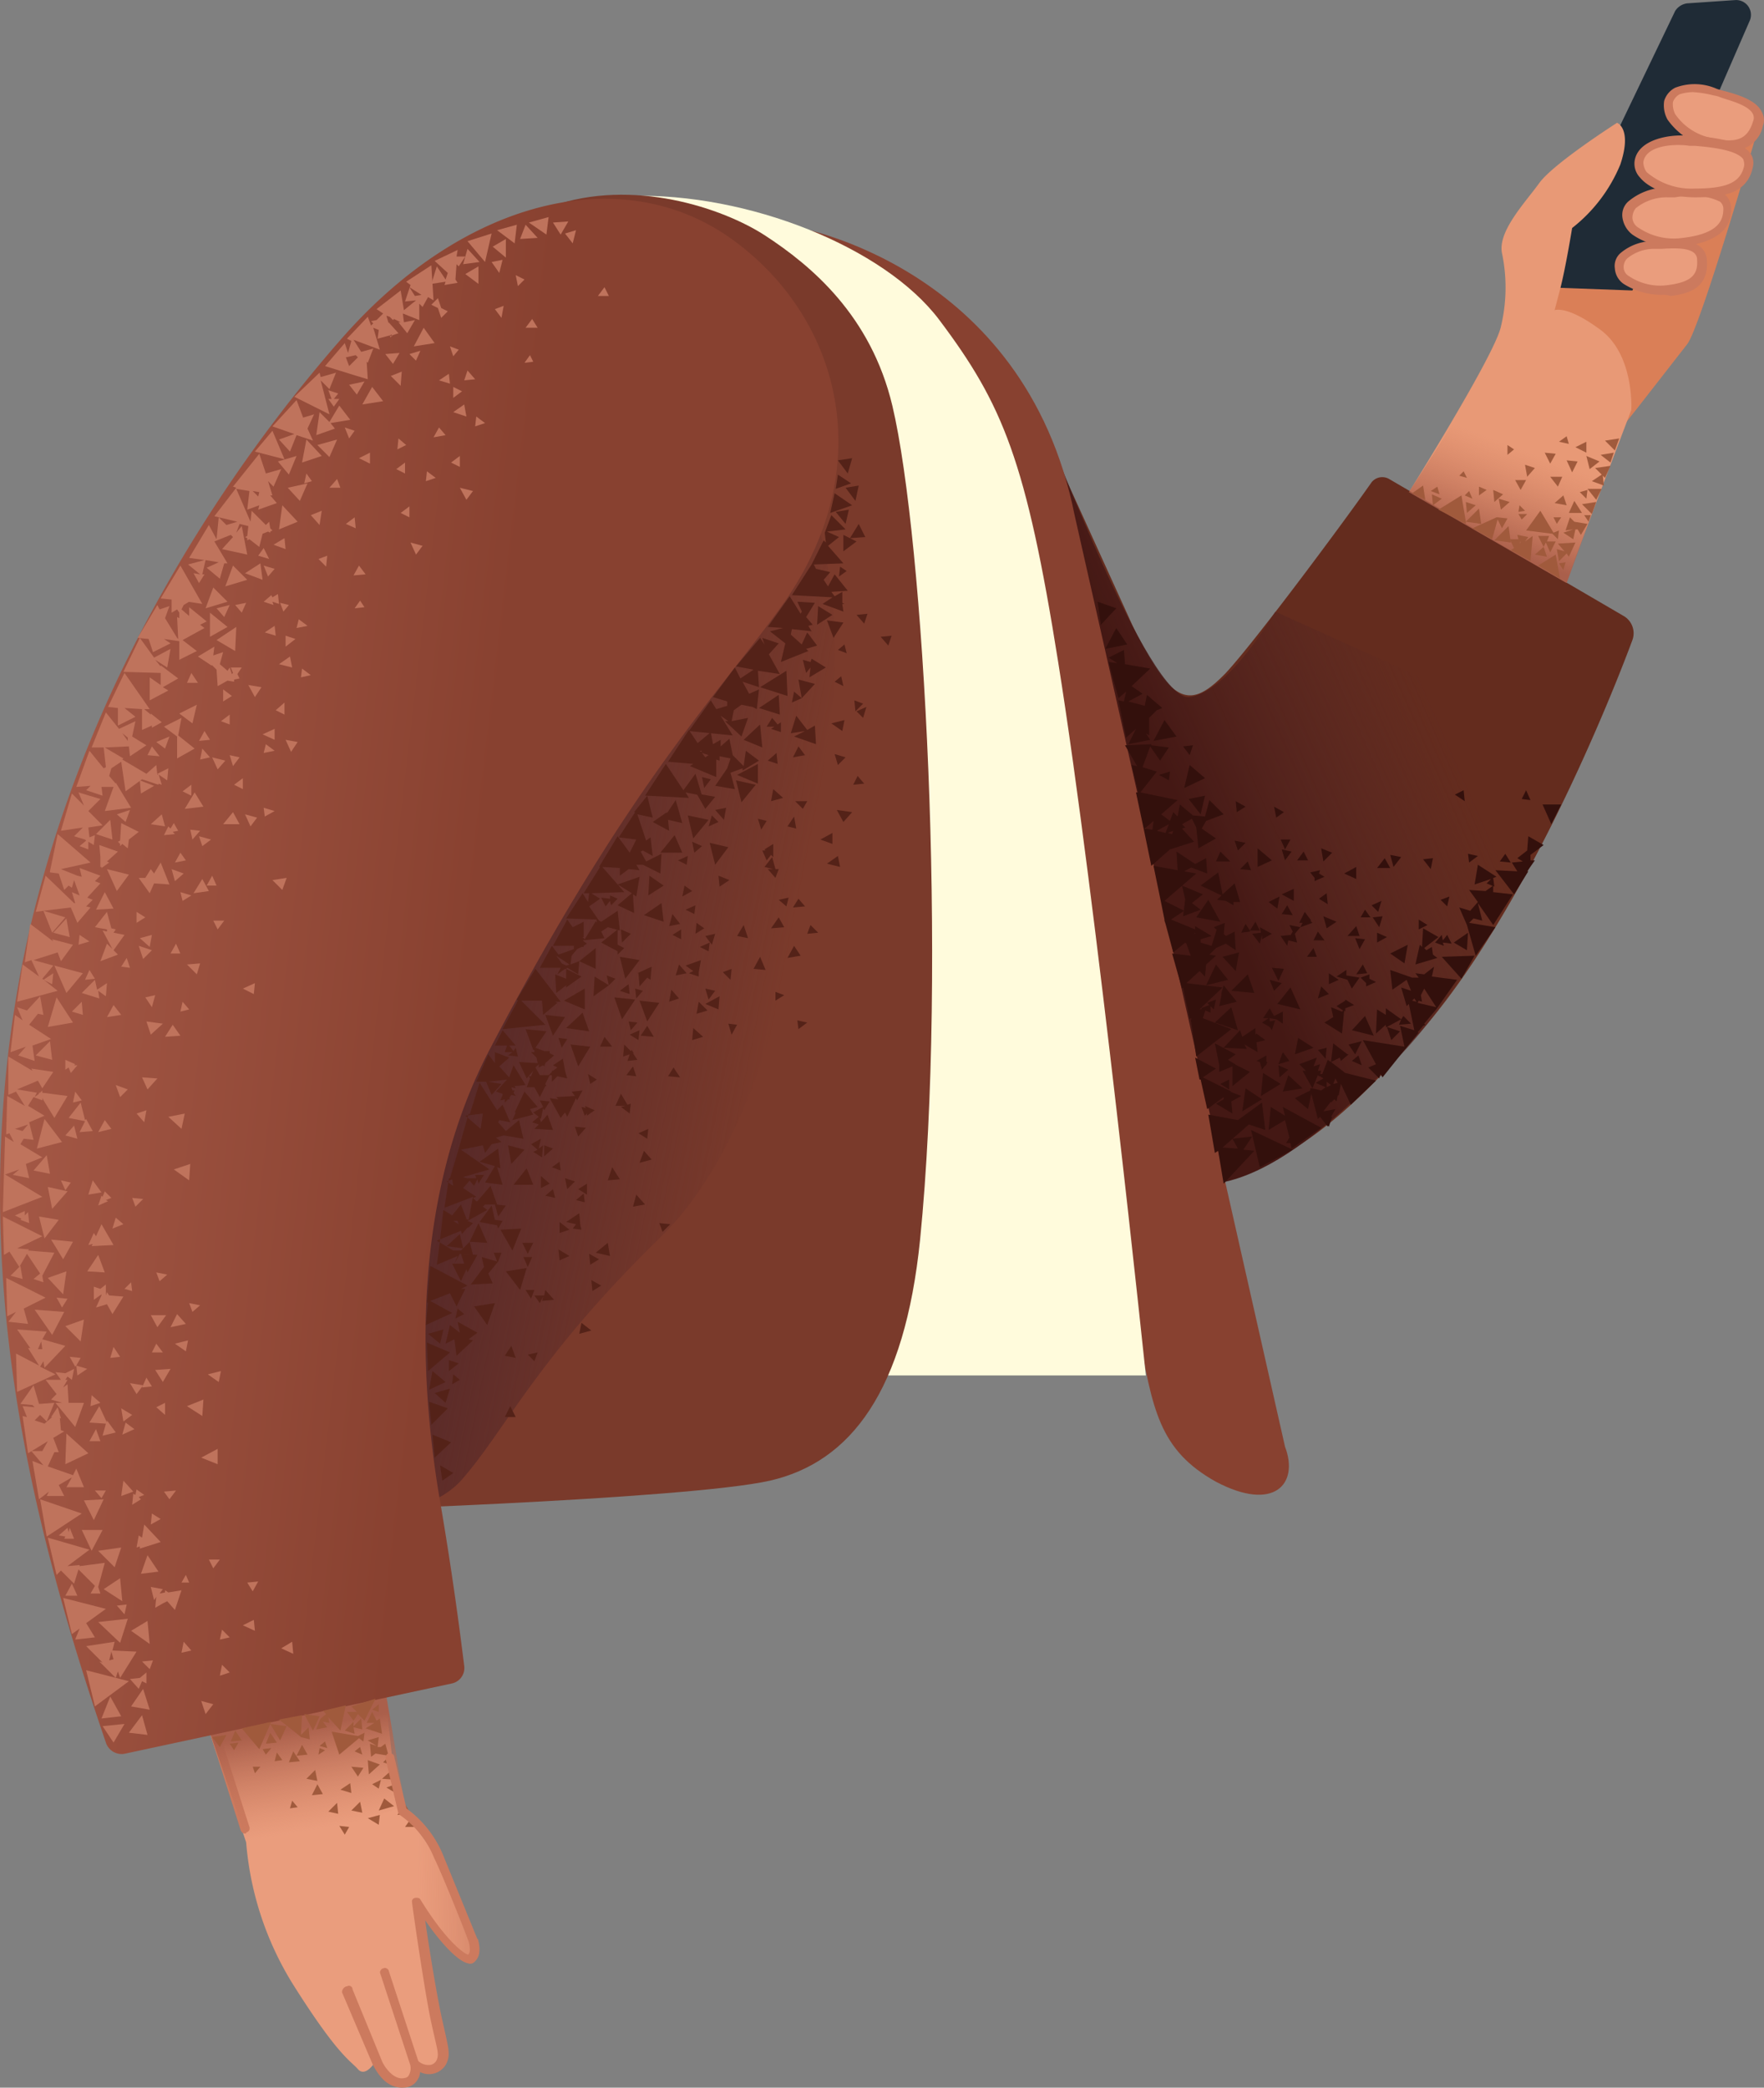 <svg xmlns="http://www.w3.org/2000/svg" xmlns:xlink="http://www.w3.org/1999/xlink" width="160.97" height="190.496" viewBox="0 0 160.97 190.496">
  <rect x="0" y="0" width="160.97" height="190.496" fill="#808080" stroke="none"/>
  <defs>
    <linearGradient id="linear-gradient" x1="0.693" y1="0.233" x2="0.337" y2="0.434" gradientUnits="objectBoundingBox">
      <stop offset="0" stop-color="#552828" stop-opacity="0"/>
      <stop offset="1" stop-color="#441814"/>
    </linearGradient>
    <linearGradient id="linear-gradient-2" x1="0.812" y1="0.644" x2="0.309" y2="0.445" gradientUnits="objectBoundingBox">
      <stop offset="0" stop-color="#552828" stop-opacity="0"/>
      <stop offset="1" stop-color="#552828"/>
    </linearGradient>
    <linearGradient id="linear-gradient-3" x1="0.817" y1="0.504" x2="1.313" y2="0.517" gradientUnits="objectBoundingBox">
      <stop offset="0" stop-color="#cc7a5e" stop-opacity="0"/>
      <stop offset="0.924" stop-color="#aa5f4b"/>
    </linearGradient>
    <linearGradient id="linear-gradient-4" x1="0.6" y1="0.813" x2="0.46" y2="0.141" xlink:href="#linear-gradient-3"/>
    <linearGradient id="linear-gradient-5" x1="0.544" y1="0.518" x2="-0.124" y2="0.384" gradientUnits="objectBoundingBox">
      <stop offset="0" stop-color="#884130"/>
      <stop offset="0.98" stop-color="#af614e"/>
    </linearGradient>
    <linearGradient id="linear-gradient-6" x1="0.587" y1="0.27" x2="0.372" y2="0.781" gradientUnits="objectBoundingBox">
      <stop offset="0" stop-color="#cc7a5e" stop-opacity="0"/>
      <stop offset="1" stop-color="#aa5f4b"/>
    </linearGradient>
  </defs>
  <g id="_183" data-name="183" transform="translate(-161.439 -82.494)">
    <path id="Path_17351" data-name="Path 17351" d="M308.5,122.7l2.3-2.9,4.6-5.9c1.2-1.5,6.3-19.1,6.3-19.1l-9.2-1.2-8.3,9.3-2.1,9.1,6.4,10.7Z" fill="#da7f57"/>
    <path id="Path_17352" data-name="Path 17352" d="M315.4,82.8l4.4-.3a1.35,1.35,0,0,1,1.3,1.9L310.4,109l-8.2-.3,12.1-25.2A1.526,1.526,0,0,1,315.4,82.8Z" fill="#1f2b36"/>
    <path id="Path_17353" data-name="Path 17353" d="M288.7,129.5s9.1-14.4,9.7-17.2a15.212,15.212,0,0,0,.1-6.7c-.4-2,2.1-4.6,3.4-6.4s7.1-5.5,7.1-5.5,1.4.5.3,3.8a14.244,14.244,0,0,1-4.4,5.8s-.6,3.7-1.1,5.6l-.5,1.9s1.1-.5,4.2,1.8,2.8,7.3,2.8,7.3l-8.9,23.5-12.7-13.9Z" fill="#e89976"/>
    <path id="Path_17354" data-name="Path 17354" d="M313.7,91.8c.5-1.7,3.2-1.3,4.2-.9,1.1.4,4.6,1,4,2.9s-1.9,2.3-4.2,1.8C315.3,95,313.3,93.2,313.7,91.8Z" fill="#ea9d7d"/>
    <path id="Path_17355" data-name="Path 17355" d="M319.3,96.2a11.136,11.136,0,0,1-1.7-.2,6.445,6.445,0,0,1-4-2.6,2.7,2.7,0,0,1-.3-1.7,2,2,0,0,1,1-1.2,4.976,4.976,0,0,1,3.8.1,6.373,6.373,0,0,0,.7.2c1.1.3,2.9.8,3.4,1.9a1.468,1.468,0,0,1,.1,1.3,2.755,2.755,0,0,1-3,2.2Zm-3.4-5.3a4.3,4.3,0,0,0-1.2.2,1.344,1.344,0,0,0-.6.7h0a1.978,1.978,0,0,0,.2,1.1,5.257,5.257,0,0,0,3.4,2.2c2.2.5,3.2.1,3.7-1.5a.846.846,0,0,0,0-.7c-.4-.8-2-1.2-2.9-1.5a2.544,2.544,0,0,0-.7-.2,9.467,9.467,0,0,0-1.9-.3Zm-2.2.9Z" fill="#cc7a5e"/>
    <path id="Path_17356" data-name="Path 17356" d="M309.9,102.4c-.2-1.8,2.5-2.3,3.6-2.4,1.1,0,5.3-.6,5.5,1.4.1,2-1.6,2.8-4,3.1C312.6,104.9,310,103.9,309.9,102.4Z" fill="#ea9d7d"/>
    <path id="Path_17357" data-name="Path 17357" d="M314.1,105a6.241,6.241,0,0,1-3.7-1.1,2.37,2.37,0,0,1-.9-1.5,1.651,1.651,0,0,1,.5-1.5,5.444,5.444,0,0,1,3.5-1.3h.7c1.3-.1,3.6-.2,4.7.7a1.606,1.606,0,0,1,.5,1.1c.2,3-3.3,3.4-4.4,3.6h-.9Zm1.7-4.6a6.622,6.622,0,0,0-1.5.1h-.7a4.451,4.451,0,0,0-2.9,1,1.4,1.4,0,0,0-.3.9h0a1.149,1.149,0,0,0,.6.9,5.712,5.712,0,0,0,4,.9c3.4-.4,3.7-1.7,3.7-2.7a.864.864,0,0,0-.3-.6,5.038,5.038,0,0,0-2.6-.5Z" fill="#cc7a5e"/>
    <path id="Path_17358" data-name="Path 17358" d="M309.2,106.9c-.2-1.6,2.2-2.1,3.3-2.1,1,0,4.2-.6,4.3,1.3.1,1.8-.8,2.6-3,2.9-2.1.2-4.4-.7-4.6-2.1Z" fill="#ea9d7d"/>
    <path id="Path_17359" data-name="Path 17359" d="M313.1,109.4a6.547,6.547,0,0,1-3.5-1,1.873,1.873,0,0,1-.8-1.4h0a1.553,1.553,0,0,1,.5-1.4,4.626,4.626,0,0,1,3.2-1.1h.6c1.4-.1,3.9-.3,4.1,1.7.2,2.6-1.7,3.1-3.3,3.3a2.2,2.2,0,0,0-.8-.1Zm-3.5-2.5a.953.953,0,0,0,.5.8,5.114,5.114,0,0,0,3.6.8c2.3-.3,2.7-1.1,2.6-2.4-.1-1-1.7-1-3.2-.9h-.7a3.84,3.84,0,0,0-2.5.9,1.135,1.135,0,0,0-.3.8h0Z" fill="#cc7a5e"/>
    <path id="Path_17360" data-name="Path 17360" d="M311,97.2c.3-1.8,3.3-2.1,4.6-1.9,1.3.1,5.8.3,5.4,2.4s-2.1,2.5-4.9,2.5C313.4,100.1,310.7,98.8,311,97.2Z" fill="#ea9d7d"/>
    <path id="Path_17361" data-name="Path 17361" d="M316.1,100.5c-2,0-4.1-.7-5-1.8a1.837,1.837,0,0,1-.5-1.5h0c.3-2.1,3.5-2.5,5-2.3h.5c1.4.1,4.1.4,5,1.5a1.517,1.517,0,0,1,.3,1.3c-.5,2.6-3,2.8-5.3,2.8Zm-4.7-3.2a1.613,1.613,0,0,0,.3.9,6.289,6.289,0,0,0,4.4,1.5h0c3,0,4.2-.6,4.5-2.1a1.268,1.268,0,0,0-.1-.6c-.7-.9-3.3-1.1-4.4-1.2h-.5c-1.2-.2-4-.1-4.2,1.5h0Z" fill="#cc7a5e"/>
    <path id="Path_17362" data-name="Path 17362" d="M254.75,117.5l10.05,22.1c3.6,7.4,5.3,7.6,8.5,4.3,2.7-2.9,11-14.1,13.3-17.4a1.25,1.25,0,0,1,1.6-.3l21.4,12.5a1.819,1.819,0,0,1,.8,2.2c-2,5.4-9.7,24.6-19.2,35.6-10.7,12.4-17.2,15.4-29.7,13.7-16.8-2.4-6.75-72.7-6.75-72.7Z" fill="#642c1e"/>
    <path id="Path_17363" data-name="Path 17363" d="M277.8,138.3l28.4,12.8s-9.8,20.8-17.5,28.2c-5.4,5.2-15.1,15.6-23.4,9.4-17-12.5-8.68-67.87-8.68-67.87S266.3,146.7,270,146.1C273.6,145.6,277.8,138.3,277.8,138.3Z" fill="url(#linear-gradient)"/>
    <path id="Path_17364" data-name="Path 17364" d="M233.85,103.17s21.07,3.4,25.65,26.33l19.2,85c1.3,3.4-1,6-6.3,3.2-5.2-2.9-5.8-6.6-7.1-13.9-1.4-7.4-31.45-100.63-31.45-100.63Z" fill="#884130"/>
    <path id="Path_17365" data-name="Path 17365" d="M234.7,208H266s-4.47-42.97-8-65.1c-2.92-18.35-5.03-23.48-10.86-31.23-5-6.63-17.47-11.6-28.17-11.3S234.7,208,234.7,208Z" fill="#fffbdc"/>
    <path id="Path_17366" data-name="Path 17366" d="M200.2,119.5l-23.4,92.9c-2.3,8,1.3,8.2,7.9,8.1,5,0,39.5-1.2,47-2.9,7.4-1.7,12.3-8.2,13.7-22,2.5-25.1.34-63.97-2.53-76.08-1.96-8.25-7.42-12.8-11.62-15.54-3.88-2.52-12.08-5.27-19.48-2.67-6.9,1.7-8.07,4.6-11.57,18.2Z" fill="#7a3a2b"/>
    <path id="Path_17367" data-name="Path 17367" d="M232.4,121.2s7.3,11.4,4.7,28.1c-1.7,11.2-4.1,35.1-15.4,46.1s-14.2,17.7-18.2,22.2c-4,4.4-14.5,3.4-14.5,3.4l3.7-55.7,39.7-44.1Z" fill="url(#linear-gradient-2)"/>
    <path id="Path_17368" data-name="Path 17368" d="M168.9,187.3c-2.3,7.3-1.9,7.6,1.8,21.5,3.8,13.8,13.2,41.8,13.2,41.8a28.942,28.942,0,0,0,4.3,13c4.1,6.5,5.2,6.9,5.9,7.7s1.6-.7,1.6-.7,1.2,2,2.5,1.8c1.3-.3,1-1.8,1-1.8s1.25,1.14,1.95.74c.8-.4.85-4.24-.05-6.14s-1.4-7.4-1.6-8.5c-.2-1,2.32,2.13,3.32,3.53s2.38,1.17,1.08-1.63c-1.3-2.9-2-5.4-2.4-6.2a25.849,25.849,0,0,0-2.6-3.7l-.9-1.2s-.53-.74-.73-3.94-1.92-15.1-1.82-20c.4-6.3-24.55-42.47-26.55-36.27Z" fill="#ea9d7d"/>
    <path id="Path_17369" data-name="Path 17369" d="M183.8,249.8c-.2,0-.3-.1-.4-.3-.1-.4-12.5-39.1-16-51.9-3.1-11.3-1.4-18.3.5-22.3a17,17,0,0,1,2.4-4.3c.2-.2.4-.1.6.1s.1.4-.1.6a24.047,24.047,0,0,0-2.9,6c-2.3,6.6-1.1,14.4.3,19.7,3.5,12.8,15.9,51.5,16,51.8a.382.382,0,0,1-.3.5c0,.1,0,.1-.1.1Z" fill="#cc7a5e"/>
    <path id="Path_17370" data-name="Path 17370" d="M197.9,195.4c-.9,1.4-1.9,6.1-1.8,10.9l1.2,36.3.7,5.5s.3-.7,2,1.3,4.1,8.4,4.7,9.8.2,1.5-.2,1.8c-.3.2-1-.1-1.5-.5-.5-.5-3.5-4.5-3.5-4.5s-3,.6-4.6-1.7a13.232,13.232,0,0,1-2-5.3s-15.6-37.9-10.3-53.2c4.9-14.3,16.1-1.9,15.3-.4Z" fill="url(#linear-gradient-3)"/>
    <path id="Path_17371" data-name="Path 17371" d="M180.5,240.3l4,11.7,13.9-4.7-1.7-10Z" fill="url(#linear-gradient-4)"/>
    <path id="Path_17372" data-name="Path 17372" d="M172.9,242.5l29.8-6.4a1.445,1.445,0,0,0,1.1-1.6c-.3-2.4-1-8-2.2-15-2-11.6-2.6-27.6,4.5-41.2,12.9-24.6,20.8-32.3,26.8-40.7,8.9-12.6,5.2-26.2-4.7-33.3s-24.3-3.8-35.6,9.1-25.2,34-29.6,59.6c-4.3,25.1.9,47.4,8.1,68.5a1.512,1.512,0,0,0,1.8,1Z" fill="url(#linear-gradient-5)"/>
    <path id="Path_17373" data-name="Path 17373" d="M295.9,119.8c9.3,3.9,12.6,4.7,12.6,4.7l-4.1,11.2L290,127.4l3.6-5.6c.7-.9,1.1-2.5,2.3-2Z" fill="url(#linear-gradient-6)"/>
    <g id="Group_1375" data-name="Group 1375">
      <path id="Path_17374" data-name="Path 17374" d="M171.2,167.3v.2l-.4-.1.9,1.7-.5-.5-.6,1.6,1.6-.6-.4-.4,1-1.4-1-.2.2-.3-.4-.1-.4-1.5-1.1,1.4Zm-3.4.7-.3-1.7-1.2,1.3Zm-1.6-.4,1.2-1.4-2-.6,2.5-.3.6,1.4,1.2-1.4-.4-.1.6-.6-.5-.2,1.2-1.3-.5-.2.5-.5-1.9-.7.2.8-.4-.1-1.5-.6,2.7-.6-3-2.6L166,162v.1l.8.1.5,1.5.4-.4.3.2.2-.7.5,1.4-.7-.3.3,1h-.1l-2.6-2.5-.9,3.3.7-.1Zm1.9,28.2-2-.2,1.1,1.8Zm-.5-4.6-1.8-.4.4,2Zm-2.1,4.3,1.3-1.7-1.8-.3Zm4.9-22.6.7.5.1-1.2-.9.6-.2-.9-1.2,1.2,1.6.5Zm1.4-7.5-.8-1.5-.8,1.6Zm-.8,33.2-.6-1.6-1,1.5Zm-3-23.8,1,.3-.1-1.2Zm.6-6.1,1-.3-.9-.6Zm6.7,5.7.3-1.1-.9.2Zm3.2-3.9.9.9.3-1Zm-5.2.3-.3-.9-.5.8Zm4.6-6.9.2.8.8-.5Zm6.7,9.3.1-1-1.1.5Z" fill="#bf735c"/>
      <path id="Path_17375" data-name="Path 17375" d="M178.7,174.6l-.6-.7-.2.9Zm2.2-8.1.4.8.6-.8Zm-.5,41.4,1,.7.2-1Zm-5.6.3-.4.9.9-.1Zm4.9-6.6-1-.2.3.8Zm-1.1,3.2-1.2.3,1,.7Zm-6.8.6-.3,1,.9-.1Zm4.2-6,.7-.6-1-.2Zm-2.5,12.2-1-.6.2,1.2Zm1.8-5.7h1l-.6-.8Zm-3.5-9.8-1.1-1.9-.5,1.1-.2-.3-.5,1.1.4-.1-.1.2Zm2-3.5.7-.7-1-.1Zm-7.2,8.3.5.9.5-.8Zm-2.5-6.8-.1-1-.3.3V193l-.9.4.6.3-.1.1Zm14.2-10-1.5.3,1.2,1.1Zm-9.6,1.7,1.2-.1-.6-1.1-.1.1-.4-1.6-1.1,1.4,1.5.3Zm6.5-8.9,1.1-1-1.5-.2Zm-11.7,22.3-.2-1.2-.9.9Zm7.7-23.9,1.3-.2-.7-.9Zm-4.9-4-.9.6.8.4Zm-.5,4.9,2.3-.4-1.5-2.3Zm1.7-3.1,1.5-1.8-2.6-.7Zm-1.3,31.2,1.1-2.1-2.7-.2Zm2.9-1.4-1.7.6,1.4,1.4Z" fill="#bf735c"/>
      <path id="Path_17376" data-name="Path 17376" d="M167.2,200.6l.3-2.1-1.7.6Zm-2.5-21.8,1.5.4-.2-1.7Zm-1.6,0,1.5.5-.2-1.4,1.7-.6-2-1.3.8-1,.5.1-.3-1.7-1.2,1.3-.9-.3.5,1.2-.7-.5-.4,3.4,1.4-.5Zm12-9.9.2-1.1-1.1.3Zm-1.2-2.2.8-.5-.8-.5Zm3.6,1.9-.5.9h.9Zm-8.3,3.3.9-.1-.5-.8Zm-6,26.2.7-1.2,1.2,1.8-.6.5.9.3-.1-.6,1.1-2.1-2.4-.2.1-.1-1.1-.1,2.3-1.1-3.6-1.8.1,3.5.5-.3Z" fill="#bf735c"/>
      <path id="Path_17377" data-name="Path 17377" d="M165.1,207.2l.3-.5.1.6,1.9-2-2.1-.6.4-.7-2.7-.2,1.2,1.7H164l1,1.6-2.1-1.1.1,3.5,3.5-1.6Zm.1-2.3.1.7h-.4l.3-.7Zm.1-33.1,1-1.2-1.8-.5,2.2-.7.3.8,1.1-1.5-1.9-.5.1.2-2.1-1.6-.5,3.5.6-.2.7,1.5-1.5-1.1-.5,3.4,3.7-1Zm3.2,14.6-.3-1.2-.8.9Zm-.8-6.5.2.5.6-.7h-.3l.1-.1-.9-.4v.9Zm6.9,5,.2-1.1-.9.3Zm4.2,3.8-1.5.5,1.4,1Zm-8.1,2.6-.8-1.1-.4,1.3Zm5.1-10.4-1.4-.1.5,1.1Z" fill="#bf735c"/>
      <path id="Path_17378" data-name="Path 17378" d="M170.4,185.8l1.2-.3-.6-.8Zm-3,5.3.5-.7-.9-.2Zm-2.6-3.8,2.3-.6-1.6-2.1Zm1.2,2.3-.3-1.7-1.2,1.4Zm-3.4.1,1.5.3-.3-1.3,1.5-.6-2-1.2.3-.5.9.1-.4-1.6,1.4-.6-1.5-.9.5-.8.8.3v-.2l1.1,1.8,1.2-2-2.3-.3V182l-.2.2H165v.1l-.4.3.2-.4-1.8-.3,1.9-.8.4.7,1-1.5-2-.3.1.2-2.2-1.3v3.5l.7-.3.8,1.3-1.6-.9L162,186l.3-.1.4.8-.8-.5-.1,3.5,1.4-.5-.6.5Zm1.4-4.6-.5.6-.7-.2,1.2-.4Zm4.1-2,.8-.2-.6-.8Z" fill="#bf735c"/>
      <path id="Path_17379" data-name="Path 17379" d="M161.8,189.6l-.1,3.5,3.6-1.4Zm2.2,13.7-.4-1.4,2-1-3.6-1.8.1,3.5.8-.4-.7.9Zm4.4,3.8.1.9.9-.6-1-.3.4-.7-1-.1.5.9Zm2.6-15.9-.2.5-.1-.1-.3.9.9-.4-.2-.1.5-.2Zm1,2.4-.3,1,1-.4Zm-.6,7.1-.2-.3-.1.3v-1l-.5.4-.6-.2v1.2l.7-.5v.1l-.5,1.1,1-.3.5.9,1-1.6Zm1.4-.6.7.2-.1-.8Zm5.1-23.1-.7-1-.7,1.1Zm-5.9,4.5.4,1.1.7-.7Zm.5,42.2-2.1.3,1.5,1.5Zm-1.6-4.4-1.8.1.9,1.8Zm-1.1,4.7,1-1.9h-1.9Zm5.1.4-.6,1.7,1.6-.2Zm12.2,8.5,1.1.5-.1-1.1Zm-5.6,2.5.9-.3-.7-.7Zm3-7.7.5-.9-1,.1Zm-.9,3.1,1.1.5-.1-1Zm-5.6,2.5.9-.2-.7-.8Zm3.5-8.5h-1l.4.8Zm-1.3,14.1.7-.9-1.1-.3Zm1.3-6.8.9-.2-.7-.7Zm-6.9-10.5-.2,1.2-.3-.2-.2,1.1.3-.1v.2l1.9-.6Zm2.9-3.1-1.1.1.5.7ZM173,228.9l-.9.1.7.8Zm-4.8-6-.4-1-.1.4-.1-.4-.8.7.6.1-.1.2ZM180,210.2l-1.5.6,1.4.9Zm-8.8,1.9v.2l-.7-1.5-.9,1.5,1.5.1-.3,1.1,1.2-.3Zm4-9.6.6,1.1.8-1.1Zm-.8,33.4.4.2v-1l-.6.5-.9.1.8.9Zm-7-7.8h1.1L168,227Zm5,4.3.7-2.2-2.7.3Zm2.5-2-1.5.9,1.7,1.2Zm-2.3-1.8-.2-2.1-1.5,1Zm-4.4-1.6.4-1.3,1.5,1.5-.4.7h.9l-.2-.6.6-2.2-2.3.3v-.1l-1.1.1,2-1.5-3.8-1.1.8,3.4.4-.4Zm1.9,11.2,3.1-2.3-3.9-1Zm-.5-24.2h1l-.4-1.1Zm6.9-3.5-.8.4.8.7Zm4.8,4.2-1.5.8,1.5.6Zm-8.6,2.9-.2,1.4,1.1-.4Zm4.3-10.2-1.4.1.7,1.1Z" fill="#bf735c"/>
      <path id="Path_17380" data-name="Path 17380" d="M172.9,212.3l-.3,1.1,1.1-.5Zm-1.8,6.2h-1l.6.7Zm-3.6-5.2-.1,2.8,2.1-1Zm.8-.6.8-2.2h-1.4l-.1-1.7-.4.3.4-.7h-.2l.2-.3.4.3.2-1-.8.4-.9-.1.5.7h-1.4l1,1.3-.5.5,1,.3h-.6Zm-2.6,6.3h1.6l-.5-1,1.2-.7-.5.9h1.6l-.7-1.7-.3.6-2.3-.8.6-1.3h.4l-.5-1.3,1-.6-.3-.1-.1-1.1h.1l-.1-.3-.1-.4-.1-.3-.6.9h.1l-.7.6-.9-.3.5-.5.6.6.7-1.7-1.4.1-.5-1.7-1.2,1.7,1.1.1.2.2-1.1-.1.4,1-.4-.1.5,3.4,1.8-1.1-.5.9h-1l1.1,1.3-1-.4.6,3.5.9-.7Zm4.1-9.2-.1,1,.9-.3Zm-4.7,9.5.6,3.4,3.2-2.1Zm5.4,14.8,1.5,1.5.2-.6.2.6,1.5-2.4-2.2-.1.2-.8-2.6.4,1.5,1.5-.3-.1Zm1.1-.9.2.7-.4.1Zm-1.5-1.3-.8-1.3,1.8-1.3-3.9-1,.8,3.3.7-.5-.4,1Zm1.4,5.4-.8,2,1.8-.2Zm.3,4.2,1-1.7-2,.2Zm1.6-3.3,1.7.3-.6-1.9Zm-.2,2.4,1.7.2-.5-1.8Zm1.9-5.8.3-.8-1,.1Zm-1.2-16.4-.1.5-.2-.1-.1,1,.8-.5-.2-.2.5-.2Zm1.4,2.2-.1,1,.9-.5Zm2.7,7-1.2.2-.3-.2v.2l-.5.1.3-.4-1.1-.2.3,1.2.2-.3-.1,1,.7-.4.4-.2.7.8Zm.4-1.4-.4.7h.7Zm0-22.9-.8-.9-.6,1.2Zm-4.5,6.4.6-.8-1.2-.2Zm3.7-60v2l1.6-.9-1.5-1.2.3-1.6-1.6.8Zm-5.4-1,1.6-.8-1-.8,1.6.1v1.9l.9-.4v.2l.9-.5-1-.8v.1l-.6-.5h.5l-2.3-3.3-1.5,3.1.9.1Zm-.1,15.1,1.1-1.5-2-.5Zm.3-4.6-.2.1.2.2v.2l.2-.2.5.4.1-.8.9-.7-1.6-.8Zm6.6-10.7.4-1.7-1.6.8Zm-6.1,9,.4-1.1-1.2.4Zm2-6.1,1.1.1-.7-.9Zm4.8,6.9-.9-.1.2.9Zm4.1-1.5.5,1.1.6-.8Zm-4.9-1.7v-1l-.8.6Zm6.6-3.9,1-.2-.8-.6Zm2.1,11.4-1.3.2.9.9Zm-6.8-.2-.5.9h.9Zm4.7-6.2.1.8.9-.5Zm-4.8,2.9-1.1-.3.3.9Zm-5.6,4.9.4-.9,1.4.1-.8-2-.6,1-.3-.4-.5.8h-.6Zm-.8-9.1,1.2-.7-1.3-.5Zm5.6,7.8-.8,1.3,1.4-.2Zm-4.6,6.5-1.2-.4.4,1.2Zm1.2-11.3-.3-1.1-1,.9Z" fill="#bf735c"/>
      <path id="Path_17381" data-name="Path 17381" d="M170.6,161.2v.4h.1v.1l.7-.5-.2-.1,1-.9-1.7-.6.1,1.1Zm-1.3-6.6,1.5.5-.1-.8h1.1l-.8,2.2,2.4-.3-1.4-2.3v.1l-.6-.7.2-.7.9-.6.4,2.7,1.5-1.1,1.5.5V154l.3.1-.3-1-.1.1-.1-.9-.9.8-2.2-1.3.1-.1-1.7-1,2.2-.1.1.9,1.5-1-1.3-.8.3-1.4-1.5.7-1.2-1.5-1.3,3.2h1.1l.2,1.8-.2.1-1.3-1.6-1.2,3.3,1.3-.1-.4.4Zm3.8-4.8v.3l-.5-.7Zm-2.9,8.8,1.5.5-.2-1.8Zm-2,.2,1,.3.1.1-.6.5.8.3v-.7l.5.3.1-.9-.5.2-.1-.9,1.3-.2-1.3-1.3,1.1-1.1-2-.6.5,1.2-1.1-1.1-1,3.4,2-.3Zm12.6-7.2.5,1.1.7-.8Zm-1.2-1.5,1-.1-.5-.8Zm4,3.4-.8.6.8.4Zm-6.6,4.6-.2-.2-.4.8,1-.1-.2-.2.5-.1-.4-.7Z" fill="#bf735c"/>
      <path id="Path_17382" data-name="Path 17382" d="M178.3,156.3l1.7-.2-.8-1.3Zm-.9,4.9,1-.2-.5-.7Zm4.4-3.5h1.5l-.6-1.1Zm-4.4,5.2.8-.7-1.1-.4Zm-.6-10.3-1,.5.9.6Zm3.9-9.4h.1l.4.4.1,1.5.9-.5.6.1v-.2l.5-.1-.2-.4.4-.6h-1l.2.5-.1.1-.2-.6-.2.3-.7-.6.3-1.1-.9.3.1-.8-1.5.9Zm-5.3-1.2,1.6-.8-.6-.4,1.4.2v1.7l1.6-.8-1.3-1,2-1.1-.4-.3.6-.3-1.6-1.3v.8l-.7-.6.2-.4.5-.3h-.1l1.3.2-2-3.5-1.8,3,1,.1v1.2l.5-.3.2.3v.5l-.2-.1.1,2-.1-.1-1.1-1.8.4-1.1-.9.3-.2-.4-1.8,3,1,.1.4,1.2Zm2.7-1.4v0Z" fill="#bf735c"/>
      <path id="Path_17383" data-name="Path 17383" d="M176.1,145l-1-.7v2.1l1.7-.9-.5-.3,1.4-.8-1.6-1.2v.1l-.5-.6,1.1.7.3-1.7-1.5.8-1.3-1.8-1.5,3.1,3.4.1Zm.4,5.8.4-1.1-1.2.5Zm2-6h1l-.6-.9Zm4.8,6.8-.9-.2.3,1Zm4.7-.5.6-.9-1.1-.2Zm-5.6-3.4-.8.6.8.3Zm6.5-3.4.9-.2-.8-.6Zm-4.2,1.8.6-.9-1.2-.2Zm2.7.5-.8.7.8.4Zm1.4-18.4.7-1.6-1.8.4Zm-1.9-5.6,1,1.1.6-1.5,1.5.5-.5-1.1.6-1.3-1,.3-.6-1.6-2.2,2.4,2,.7Zm.9,3.2.7-1.7-1.7.5Zm-.6,2.8-.3,2.2,1.7-.7Zm-.9-6.8-1.6,1.9,2.7.7Zm3.1.8-.4,2.1,1.8-.6Zm-8.8,15.8v2.2l1.6-.9ZM182,136l2-.6-1.3-1.3Zm-1.8,2,2-.6-1.3-1.3Zm10.2-14.9,1.1,1.1.7-1.6Zm-8,14.6-1.2.3.7.8Zm3.1-5.2-.5.7,1,.3Zm2,8v1l.9-.7Zm3.3-11.4-1,.4.8.9Zm2.9,5.9,1.1-.1-.6-.8Zm-7.8.1.6-.7-1-.3Zm12.2-18.7-1,.4.9.9Zm2.9,6,1.1-.2-.6-.7Zm-7.2-.6-.9-.3.4,1Zm-2.6,12.4.1-1-.8.3Zm2.6,3.8.9-.1-.4-.6Zm-6-.3-.8-.2.3.8Zm-4.9,4.2.1-2.2-1.8,1.2Z" fill="#bf735c"/>
      <path id="Path_17384" data-name="Path 17384" d="M188.7,139l-.2.8,1-.2Zm-.8,3.4-1,.7,1.2.3Zm-5.3,3.6-.8-.6v1.1Zm.3-8.3.6.7.4-.9Zm3.6,11.3-1.1.5,1.1.5Zm-5.9,2.6-.7-.8-.2,1Zm-2-17.6,1.1.9-.6-.1.5.9.5-.8h-.2l.3-1.3,1.2.2-1.1.5,1.2,1,.4-1.4h.3l-1.2-2,1.5-.6.2.2-1,1.1,2.3.5-.5-2.6-.5.6.3-.8.8.2-.1.9-.2.1.2.1v.2l.2-.1.9.7.3-1.2.5-.2.2.1V131l.2-.1-.2-.2-.1-.6-.3.3-1.3-1.3-.1,1-1.3-3,1.2.2L184,129l1.1-.4-.1.4,1.7-.6-.6-.7h.2l-.4-1.3.5.5.7-1.6-1.4.4-.6-1.8-2.4,3,.3.1-2,2.6,2.1.5-1,.3-.7-.7-.2,2-.7-1.3-1.8,3,1.4.2-1.5.4Zm6.5-6.6-.1.4-.5-.5Zm6.4-.4h1l-.3-.8Zm-4.7,9.7-.5.3-.1-.2-.7.6.9.3-.1-.3.6.2Zm-1.6-2.8-1.4.9,1.6.6Zm1.2-1.7,1.1.4-.1-1Zm.2,8.3-.1-.9-.9.6ZM204,128.1l.6-.8-1.2-.3Zm-5.6-3.4-.8.6.8.4Zm6.4-3.3.9-.3-.8-.6Zm-1.4,2.7-.8.6.8.4Zm-4,9,.6-.8-1.1-.3Zm-5.6-3.4-.8.6.9.4Zm6.5-3.3.9-.3-.8-.6Zm-2.3,2.9.8.4v-1Zm-.1-14.6-1.3.1.7.9Zm4.9,4.1.8-.6-.8-.4Zm4.5-12.6-1,.2.7,1Zm2.1,6.2h1.1l-.5-.8Zm-7.7-.9.6-.6-.6-.3-.3-.9-.6.6.6.3Zm12-6.8.3-1.2-1,.3Zm2.9,4-.6.8h1Zm-8.1-1.1.2,1,.6-.6Zm-1.3,3.9.2-1.1-.8.3Zm2.1,4.1.8-.1-.3-.6Zm-6-1.2-.8-.3.3.9Zm.8,1.9-.3.9,1-.1Zm-.3,3.1-1,.7,1.2.4Zm-6.1,4.1.8-.4-.7-.6Zm1.7-8.1.4-.9-1,.3Zm2.1,1.8,1,.3-.1-.9Zm-4.5-4.1.2.1v-.1l.6-.2-.9-1v.1l-.2-.7.3.1.3.3.1-.1.6.3h-.2l.8,1,.7-1.2-1,.2-.1-.8,1.5.6v-1.5l.3.3.5-.9.5.3-.2-3.2-2.3,1.5.4.3-.5,1.5,1-.1-1.1.9L198,109l-2.2,1.7.6.4-.6.6-.5.1.2.2-.2.2-.3-.8-1.9,2,.4.2-.3,1.1-.3-.9-1.8,2.1,2.9.9,1,.3-.1-1.6.1.1.5-1.3-1.1.3-.7-1.1,2.4.9-.6-2,.5.2-.1.8,1.1-.3.2-.1-.1.3-.1-.2Zm2.9-3.7-.6.1-.5-.8,1.1.7Zm-6.6,6.5-.3-.8.9-.2.2.2-.8.8Zm1.2,3.5,1.9-.3-1-1.3Zm-3,1.6-.9-.9-.3,2.1,1.7-.6-.4-.5,1.8-.3-1-1.3Zm2.7,3.3,1,.5v-1Z" fill="#bf735c"/>
      <path id="Path_17385" data-name="Path 17385" d="M189.4,125.7l-.2.9.7-.2Zm5.3-8.4-1.4.3.7.9Zm-3.3.8.3.8h-.3l.5.7.5-.7h-.5l.4-.5Zm-.7-.9.8.8.6-1.5-1.4.4-.1-.4-2.3,2.2,3.2,1.6Zm10.6-10.4-.5,1.6,1.3-.2-.1.3,1.2-.2-.2-.3.1-1.4.2.2.6-.9h-.8l.1-.6-2.1,1,1.2,1.1-.2.6Zm-1.2,5.6-.9,1.7,1.9-.3Zm6.7-8.9,1.6,1.2.2-1.7Zm4.5.4.2-1.6-1.8.5Z" fill="#bf735c"/>
      <path id="Path_17386" data-name="Path 17386" d="M206.4,105l1.2,1v-1.7Zm-1.3,1.8-1.2.7,1.2.9Zm3.8-2.5,1.6-.1-1.1-1.2Zm-4.8.9-.4,1.4,1.5-.2Zm7.8-2.4.7,1.1.7-1.2Zm-6.2,3.6.6-2.6-2.2.7Z" fill="#bf735c"/>
    </g>
    <g id="Group_1376" data-name="Group 1376">
      <path id="Path_17387" data-name="Path 17387" d="M271,156.8l.4-1.7-1.5.3Zm-1.5-2.4,1.9-.9-1.4-1.2Zm-6.2-14.6-1,1.9,2-.4Zm-1.7-2.4.3,2.1,1.4-1.5Zm7.2,12.3-1.1-1.5-1,1.9Zm4.4,17-1,.4.9.8Zm12.3,1.2-.3-.9-.8.9Zm-7.2,0,.6.9.1-.5.8.2-.2-.8.5-.6-1-.2.3.6-.3.5.1-.2Zm-3.2-11.8-.9-.5.1,1Zm7.4,7.9-.7.5.8.5Zm-12.2-13.5-.9.1.6.8Zm-6.8-4.1.7,3.4.9-.8-.7,1.4,2-.4-.4-.6.3.2V148l.7-.7.5-.2-1.4-1.2-.2,1-1.5-.4,1.3-.7-1-.7,1.7-1.6-2.3-.4-.1-1.3-1.4.7.8.5-.8-.1.9,3.3.7-.6-.2.9Zm3,15.1,1.7-1.5,2.2-.7-1.1-1.2.3-.1-.3-.3.9-.5.4.8.2,1.9,1.6-.9-1.3-.9.4-.7,1.6-.6-1.3-1.3-.4,1.5-1.1-.1-1.2-1-.2,1.1-.4-.4-.3.8-.8-.6,1.5-1.3-3.4-.7,1.5-1.9-1.3-.4.7-1.9.9,1.3.8-1.2-1.6-.2v-.1l-2.4.1,1.1,1.9-.5-.1.6,2.5h-.2l.7,3.3.7,3.4Zm2-3.2-.1.3-.4-.1Zm-.7.2-.8-.2,1.1-.6-.3.8Zm-1.1-1.1-.1.8-.7-.1.8-.7Zm5.7,3.7h1.3l-.9-.9Zm5.6,4.3.2-1.1-1,.5Zm.6-8.8-.9-.5.2,1Zm4.4,3.7-1-.4.2,1.2Zm-4.1,4.8-.5.8,1,.1Zm8.6-.4-.9.4.6.6Zm-14.9-2.6-1.6,1.2,1.9.9-.4.4.8.1.7.4v-.3h.6l-.5-1.7-1.1,1Zm2.5-2.7-1-.2.3.9Zm7.4,7.8.9-.6-1.2-.5Zm-2.1-7-.6.8h1ZM270,161.6l1.6.6-.1-1.4Zm-1.9-7.9.1-.8-1,.3Zm7.1,24.5-.2-.4,1.2.7-.1-.9.8-.2-.8-.6-.1.1v-.6l-1.2.8-.2-.6-1.5,1.6Zm10-16.6-1.1.6,1.1.5Zm-6.5-.6.6-.8-.9-.2Zm3,6.5-.4.8h1Zm-2.2-2.8v-1.1l-1.1.5Zm-.8-4.7.5-.9h-.9Zm-1.2,1-1.3-1.1v1.7Z" fill="#33100c"/>
      <path id="Path_17388" data-name="Path 17388" d="M273.8,172.9l2.1.2-.6-1.7Zm4.3-.9.5-1.1-1.1-.1Zm9.7-11.2-.7.9h1.2Zm-.7,7.7.9-.5-.9-.4Zm-5.7-5.6.2-.1v0l.7-.3-.5-.3.1-.3-.9.2.4.5Zm-4.9,4.7-.8.1.7.9.2-.8v.4l.9-.5-1.1-.6Zm-.9-5.7-.3-.8-.7.7Zm9.2,10.8.7-1-1.2-.2V171l-.9.6,1,.3Zm-4.3-7-.5,1h.3l-.2.4,1.1-.4-.2-.2h.1Zm-2,9.1-.8.4-.4-.7-.6.9h.5l-.6.4.7.4.2.3.3-.9-.5.1v-.3l.6.1.6.4Zm-9.1-8.7,1.6-.6-.8-.6,1-.8-1.9-.8.3,1.3v-.1Zm2.1,6.3,2-.5-1.1-1.4Zm2.7-1.3.3-1.7-1.5.4Zm.1,2.8-1.2-1.5-.2.7v.2l-.2,1Zm3-2,.4,1,.7-.7Zm-2.2-5.1-.4.8.8-.1v-.1h.9l-.4-.8-.5.8Zm6.2,2.2-.6.8h.9Zm-9.4,5.9v-.6l.3.3.2-.9-.8.3.2.2-.8.3Z" fill="#33100c"/>
      <path id="Path_17389" data-name="Path 17389" d="M271.2,175.4l.3-.9-.6.1,2.1-2-3.3-.4,1.2-1.1.5.5.1-1.1.9-.8-.6-.1.6-.6.9-.4.9.6-.1-1.7-.8.4-.8-.7-.5,1.6-1-.3v-.3l1-.3-1.5-.9v.3l-2.2-.9,1.2-.8-1.8-.9,2.9-2.5-1.1-.2,1.1-.6-1.8-1.2.1,1.7-2.2-.4.7,3.4.3,1.5v.1l.1.3.7,2.6,1.1-.9.1.1.4,1.1-1.7-.2.9,3.2.1-.1.5,2.4.1.5.1-.1.1.1h-.1l.5,3.4,3.2-2.5-2.6-1Zm-.7-7.7h-.1l.1-.1Zm12.2,3.6v1l.9-.4Zm-8.9,3.1-1.5,1.4,2.1.7Zm-2.1-9.8-1.1,1.6,2.2.4Zm7.5,8-1.2,1.5,2.1.5Zm6.6-2.1-.6.9,1-.1Zm-3.3,7.6-.8.2.7.8Zm-9.4,4.5v.2l-.7.4,1.5.9-.1-1.1.9-.5-1-.4h.1l-2.6-1.3,1.2-.8-1.9-1,.4,2h.1l.6,2.7Zm2-.8-.3,2.1,1.8-1.1Zm1.6-1.4-.2,2.1,1.8-1.1Zm-2.8,1.2,1.6-1.3-1.2-.6-.8-.5.7-.5-1.9-1,.4,2v.6l1.2-.5Zm12.1-6.4-1.2,1.3,2,.5Zm-6.1,2-.3,1.5,1.7-.6Zm-.9,3.4-.5,1.5,1.8-.3Zm-2.9-1.3.3.1.2.7.3-.4v.1l.2-.4H277v-.6Zm2.4-.8-.4,1.1,1-.3Z" fill="#33100c"/>
      <path id="Path_17390" data-name="Path 17390" d="M273.6,181.9V181l-.8.4Zm2.8,7.1,3-1.6-3.8-1.8Zm6.5-9.6.8-.4.1.3.7-.6h-.1l-1.3-1-.2,1.7-.3-.2-.5,1.3h-.2l.1-.3h-.3l.2-.6-.6.2.3-.8-1.6.6.6.6h-.3l.9,1.6H281v.2l-1.4.7,1.2,1,.3-1.4.6,2.3.2-.2.7.9v-.1l.1.1.3-.9h-.1l.4-.7-1.1.2.7-.9v.1l.3-.3.2.2.1-.5.1-.1.2-1,.9,1.9,2.3-2.2-2.8-.7-1.3-1Zm-.4,2.3v-.5l.4.3Zm-1.4-1.6Zm.1,1.7.5-1.2.1.1h.1l.3.2-.7.4.9.4-.4.3Zm1.9-.4.2-.5.2.4-.4.1Zm-7.4,4.8-1.8.2.5.9-1.4-.1,2.4-2.1,1.5.5-.3-2.5-2.2,1.6-2.7-.5.6,3.5.3-.2.5,3,2.8-3-1-.1Zm3-1.9-1.3-.8-.2,2.1,1.5-.9.4,1.6-.3.5h.4l.1.5,2.7-1.9-3.5-1.9Zm-.6-4.6.1,1.1.8-.7Zm4.6-6.5-.7-.7-.3,1.1Zm3,6.5-.3-.9-.6.5Zm-1.2-1.9.6.9.6-1.2Zm-.4-3.1.1.1v-.3l.8-.3-.8-.5v.1l-.8.5.6.4-.1.1-1-.4.2.9-.8.5,1.6,1Zm1-6.6.4,1,.5-.9Zm5.1,7.8-.7-.7-.2.3-1.4-1v.6l-.8-.5-.1,2.2.9-.8v.2h.1l.4,1.2.8-.8-1.2-.4,1.3-.7-.2.5Zm2-6.3-.1-.7-.5.3-.2-.2,1.3-1-1.4-.8-.1,1.7-.2-.2-.4,1.8,2-.6Zm-2.6.8.3-1.7-1.6.8Zm2.7.3-.9.7-.8-.1.3.4h-.6l-2-.7.2,1.8,1.3-.9.4,1-.9-.3.5,1.7.2-.2.5,2.4-1.3-.4.4,1.9-3.8-.6,1.2,2.2-.7.3,1,1,.1-.4.2.3,2-2.5,1.3-1.6h-.1l.5-.6.2-.1-.1-.1,1.1-1.3,1.9-2.7-2.3-.3.2-.9Zm-1.8,2.9h0l.2.3-.4-.1.2-.2Zm.3.4.1-.2.3.1-.1-.6.3-.6,1.1,1.7-1.7-.4Zm-3.2-7.9-.9.1.6.9Zm-1.2,5.7v-.4l-.8.3.5.5v.3l.9-.4Zm2.9-11.1-1-.2.3,1.1Zm-3.3,4.8-.4.7h.9Zm7.7-1.2-.8.3.6.6Zm1.7,3.3-1.3.9,1.2.7Zm-1.9.2-.4.5-.1-.5-.6.7.8.3-.1-.3.8.1Zm1.3,4,1.2-2.1-3,.1Zm7.4-15.9.8,1.8.9-1.8Zm-5.9,5.5-.3,1.8,1.5-.5-.4.4.7.3-.1-.8.3-.1Z" fill="#33100c"/>
      <path id="Path_17391" data-name="Path 17391" d="M299.5,164.1l-1.8-.2v-.6l-.7.5-1.5-.1.8,1.1-.7.8-1-.3.7,1.6.8,2.8,1.8-2.6-2.4-.4.4-.4.8.2-.4-1.6,1.4,2Zm2.8-4.5-1.4-.8-.1,1.3-.9.7.5.3-1,.1.5.8-2-.1,1.7,2.2,1.3-2.1h-.1l.7-1h-.4v-.5Zm-10.1,1.2-.9.1.7.9Zm-1.3,5.6v.9l.8-.4Zm4.1-11.8-.8.4.9.6Zm1.3,6-.9-.2.1.8Zm4.4-6-.4.8.8.1Zm-1.9,5.8-.5.7,1,.1Z" fill="#33100c"/>
    </g>
    <g id="Group_1377" data-name="Group 1377">
      <path id="Path_17392" data-name="Path 17392" d="M235.8,148.7l-.7.4-1-1.3-.5,1.6,1.3-.2-1,.5,2,.7Zm-4.8,2-.2-2.1-1.5,1.4Zm-.3-3.6,1.9.6-.1-1.8ZM223,158.7l-1.3,1.6h2Zm8.7-18.6,1.4,1.1-.4,1.7,2.5-1-.2-.2,1-.3-.9-1.2-.5,1.1-1-.9.1-.5,1.8.2-.3-.5.4-.1-.6-.7.8-1.3-1.6-.1.5,1.1-.1-.2-.1.2-1-1.6-2,2.8,1.4.1Zm4.1,4.8-1.5-.4.3,1.7Zm.2-5.4,1.4-.9-1.3-.8Zm-.5,3.1-.1.3-.7-.2.3,1.2.4-.5-.1.9,1.5-.9Zm2.9-3.3-1.5-.2.6,1.6Zm1.8,8.7.3-1-.9.4Zm-2.8,10.5-1.1.6,1.1.4Zm-6-1.1-.8-.2.3,1Zm2.9,7.1-.5.8,1.1-.1Zm-.3-8.9.7.7.4-.7Zm-7.9,2.3.9-.4-.6-.6Zm7.1-14.2-2.4,1.5,2.5.8Z" fill="#542218"/>
      <path id="Path_17393" data-name="Path 17393" d="M238.5,148.2l-1.2.3,1,.7Zm-6.1,4-.1-1-.8.7Zm7-5.8.1,1,.7-.7Zm-12.7,26.5-.9-.2.3,1Zm-24.3,33.7v1l.9-.7Zm31.3-60,.9-.4-.7-.6Zm3.7-9.6-.9.6,1.9.7-.1-.7h.2l-.2-.1v-1l-.7.4-.3-.4,1.5-.1-1.2-1.5L237,136l-.4-.6.6-.7-1.3-.3-.2-.4,2.7-.1-1.4-1.6,1-.8-1.1-.5,1.7-.2-1.3-1.3-.6,1.6.1.9-.2-.2-1.1,2.2-1.8,2.8Zm.2-9.5-.4,1.8,2-.7Zm.3-1.7-.2,1.3,1.4-.5Zm1.6,2.4.3-1.4-1.2.2Zm-.6.8-1.2.2.9,1.1Zm.9,1.3-.8,1.3-.6-.3v1.5l1.2-.9-.6-.3,1.4-.1Zm-.6-6-1.3.2.9,1.2Zm-12,23.5.7.5h-.3l1.5,1.4.6-1.7-1.5.3.2-1,.7-.5,1,.2.4.2.2-1.8-.9.4-.6-1.1,1.5.5-.1-1.5,2,.3-1-1.8.9-1-1.5-.5.2.6-.4-.6-2.2,2.6,1.6.3-1.2.8-.5-1-2,2.7,1.3.4v.4l-1,.3-.5-.8-2,2.8,4,.4Zm3.4,4.4-1.9,1,1.9.8Zm-8.8,12.7-1.6,1.1,1.8.6Zm1.3-9.4-.8,1.2v-.1l-1.3.9,1.5.8-.1-1,1.3.3Zm4.6.7-1,.2.8.9Zm.3,6.6-1-.4.1,1Zm5.9-5.8-.6.9.8.2Zm-1.4,9.2-.7,1,1.2-.1Zm-6.1,2.5.3-1-.9.2Zm5.8,5.1.8-.5-.8-.3ZM224.7,159l1.4-1.7-1.9-.4Zm1.5.4.5,2,1.2-1.6Zm2.9-3.7,1.3-1.6-1.8-.4ZM218,169.8l.5,2,1.3-1.7Zm21.3-15.7,1-.1-.6-.7Zm-7.3.4-.2,1.1,1.1-.3Zm.7-6.1-.3.2-.5-.6-.5.8h.7l-.3.2.9.3Zm-7.2,5,.2,1,.6-.8Zm14.8-14,.3-.9-1,.1Z" fill="#542218"/>
      <path id="Path_17394" data-name="Path 17394" d="M238,135.1l.7-.5-.6-.4Zm.5,6.2-.6.5.8.3Zm3.3-.7.7.8.3-.9Zm-4.2,4.1.8.4-.2-.9Zm-8.9,23.2,1,.2-.4-1.2Zm3.5-5.3.3-.8h-.3l-.3-1.1-.7.9.8.2h-.5Zm-8.3.7-.2,1,.9-.5Zm.5-10.9,2.4,1v-1.6l.3.1v-.4l1,.2-.3.9-1.1,1.6,1.8.3-.4-1.5,1.1-.4v.2l1.5-.9-1.2-.9-.2,1.4-1-1-.3-1.5-.8.7V150l-.7.4-.2-1.1-1.2,1-.8-1.2-1.9,2.9,2.3.2-.3.2Zm1.1-1.4-.1.1-.1-.1h.2Zm0,.2.6.2-.3.2Zm.3,5.1.9-1.1-1.7-.3Zm12.8-4.7-1-.3.3,1Zm-.2,5.9.8-.9-1.4-.2Zm-4.1-6.9-.5,1,1.1-.2Zm-16.2,16.7.1,1.2.8-.8Zm1.8,9.7,1.2.1-.6-1Zm.8-14.6-.1,1.8,1.4-.9Zm4.1-2.1.7-.6-.9-.4Z" fill="#542218"/>
      <path id="Path_17395" data-name="Path 17395" d="M212.3,171.4l.7-.5h.1l.1-.1,1,.6.1-1.2-.8.3.1-.8.5-.6.4-.2h.2v-.1l.3-.2-.4-.3,2-.2-.3-.6.6-.4,1.1.3-.2-1.8-1.5,1-.2-.1-.9-1.3,1-.7-.8-.5,3-.1-.6-.7,1.3.8-1.3,1.1,1.5.7-.1-1.7.3.2.3-1.8-2,.7-1.4-1.6,1.6.1v.7l.8-.6,1,.1-.3-.5h.6l1.6.8.1-1.8-1.4.7-.5-.9.2-.1.9.5-.2-1.7-.4.3-.8-2.4,1.4.3-.5-2,3.8.2-.3-.5,1.5.3-.6-2-1.1,1.5-1.6-2.4-1.9,2.9h.2l-1.2,1.5h.1l-1.5,2.3,1.6.2-.6,1.2-1.1-1.5-1.7,2.8h.1l-1.5,2.4h.5l-.1.8-.5-.8-1.5,2.3,2.8.1-1.1,1.8-.2-.2h.1v-1.4l-1,.5-.5-.7-1.3,2.4h1.9v.3l-1.4.5-.6-.8-1.1,2h1.9l-.3.6Zm7.7-12.2-.3-.1Zm-4.1,7.3v.2l-.1-.2Zm-1.8,1.4Zm-.7,2.6-.3.1-.4-.2-.5-.7,1.2.8Z" fill="#542218"/>
      <path id="Path_17396" data-name="Path 17396" d="M216.3,168.5l1.5.8v.3l.6-.6-.6-.3v-1.4Zm-.5.5-1.5,1.2,1.5.7Zm7-3.1-.3,1.1,1-.2Zm1.4-5.3-.9.4.8.4Zm-1.5,12.2-.2,1.1.9-.3Zm.9-5.5-.8.5.8.4Zm-6.8,4.2.2.9-1.3-.8-.1,1.8,1.4-1,.6-.6Zm6.3,0,1-.2-.7-.8Zm1.8-6.4-.9.4.8.4Zm-8.2.1.4-.5.1.4.6-.6-.7-.3v.3l-.8-.1Zm-3.6,6.6-1-.4.1,1.7.9-.7v.2l1.4-1-1.4-.7Zm1.7.9-1.9,1.1,1.9.8Zm-.7,10.2.5-.9-1,.1.3.4-1.7.1.2.2-.8-.1,1,1.8.4-.5.2.4.8-1.7Zm-5.3-3.5.7,1.5.6-.7-.2.5h-.2l.1.2-.3.8h.7l.5.9.5-1h.1l-.1-.2.4-.8h.2v.6l.5-.5.9.2-.2-.7-.2-1.1-.9.6.4.2-.4.3h-.1v.1l-.3.3h-.8l-.4-.7.3-.3v.3l.4-.2.1.1.1-.3.8-.7-.4-.2v-.2h-.5l-.8-.3,1-1.5-1.9-.2.7,1.9h.1v.2h-.3l.5.5.1.5Zm2,5.2.2-1,.1.2.5-.8-.9-.1.3.6-.9.5.5.4-.6.5.6.2-.4.4,1.7.1-.5-1.4-.6.7-.1-.4Zm4.3-4.1.2.9.6-.4Zm-7.6,25.7,1,.2-.4-1.1Zm-3.7-3.8-.6-.5-.2.9Zm11.1-18.8-.4-.1.3.8.2-.2v.2l.7-.5-.9-.4Zm22-22.3,1.2.3-.2-1Zm-5.5-.3.4-.5.2.2v-1.2l-.8.5.1.1H231Zm3.7,6.7,1-.1-.7-.7Zm-6.9,9.2.5-.9-.8-.1Zm5.7-8.1-.6,1.1,1.2-.2Zm-5.7,2.1-.8.3.7.7Zm6.1,5.5.8-.6-.9-.2Zm-13.8-.7,1.1-1.7-1.8-.2Zm-17.3,27.4.2,1-.9-.7-.4,1.7.8-.4.2,1.5,1.5-1.4-.4-.1.8-.6Zm-1.4,14.5,1-.7-1.2-.7Zm-.9-4.2.2,2.1,1.5-1.4Zm18.5-39.7-1.9-.2.7,2Zm-19,31.3.1,2.6,2-1.7Zm.2,5.4.2,2.1,1.5-1.5Zm1.5.1.4-1.3-1.4.4Zm-.2-6.7-1.4.4,1.1.9Zm4.4-21.4.9-1-1.2-.2,1.7-.2-1,1.1.6.2v.1l-.2.5.4-.1v.3l.3-.3h.2l-.1-.1.2-.3.4.1-.2-.3.1-.2h-.2l-.1-.3.4.1-.1-.2,1-.1-1.1-1.8-.4,1.1-.9-1,.9-.8-1.3-.5v1l-.6-.8-1.1,2.5h.9Zm23.9-11.5,1.1.1-.5-1.2Zm2.3-6.3.7.6.2-.8Zm-7.5,2.1-.1,1,.8-.5Zm2,7.9.1-1.2-1.3.7Zm-4.6,6.1,1.1.1-.6-.9Zm-1.6-8.8.1-1.2-1.3.6h.1l.1,1.2.7-.8Zm-4.6,6.1h1.1l-.7-.9Zm8.4-.6,1-.3-.9-.8Zm.6-5.8v-.4l.2-1.1-1.4.5.7.5-.4.2Zm-6.2,4.9.6-.7-.8-.1Zm-3.7,1.5-1.8-.2.7,2Zm-.7-3.1-1.5,1.4,2.1.3Zm-2.7,2.1,1.1-1.7-1.8-.2Zm7-3.8-.1-.9-.8.6Zm-6.2,4.9.5-.8-.8-.1ZM225,175l1-.3-.8-.8Zm1.2-6.5-.9.4.8.4Zm-6.8,4.2.1.9.6-.7Zm-9.3,11.5-.3-.5.7-.2-1.2-1.4-.9,1.9h.1l-.3.7Zm8-1.9-.5,1.1h.9l-.4.1.8.6.1-.9-.3.1Zm1.6-4.9.1-.9-.9.4Zm-10.2,11.7-1.2,1.5h1.8Zm5.4-3.7-1-.1.3.9Zm4.3-6.8h.1l-.1-.1-.1-.2-.1.1-.6-.6-.1,1.1.6-.2-.2.6.9-.1Zm.6,10,1.1-.3-.7-.8Zm-4.8,1.9-.8.5.8.5Zm6.9,4.4.7-.7-1-.1Zm-12.9-.3-1.9.1,1.1,1.9Zm7.9-4.4,1.1-.1-.7-1.1Zm-5.8-3.2v1l.8-.7Zm-3.5,5.5-1-.1.3,1.1Zm3.5,8.2h-.9l.5.7.3-.6-.1.4,1.1-.1-.8-.9Z" fill="#542218"/>
      <path id="Path_17397" data-name="Path 17397" d="M207.8,187l.3,1.7,1.2-1.3Zm-4.9,10.8.5-.9,1.2.1-.3-1.2-.6.6-.3-1.3-1.2,1.1,1.5.2-.2.2h-.7l-1.5-.9,2.2-.9.1.3.5-.6h.1l.4-.4-.5-.2,1.8-1-.4-.3.2-.2h1.1l-.6-1.7-1.2,1.4h-.1l-.3-.3.3-.1-1.2-.8.7-.8-.7-.2,2.4-.7-2.6-1.8,2-.4.2.7.6-.8.9-.2-.5-.4.7-.2,1.8.3-.4-1.7-1.2,1-.7-.8.1-.2,1,.2-.7-1.6-.5.5-1.6-2.5-.9,2.9-.1-.1-.9,3.2-.8,2.7h-.1l-.4,2.7,2.6-1-.4,2.1-.3-.1h.1l-.5-1.3-.8,1-.8-.5-.3,2.7-.3,2.3,1.9-.8Zm3.4-13.8Zm-.8.1-.2,1.4-1.4-1.2,1.6-.2Zm-2.8,6,.1.6-.6-.4.5-.2Zm.5,3.8.1.3-.5-.3Z" fill="#542218"/>
      <path id="Path_17398" data-name="Path 17398" d="M204.3,195.8l1.6.1-.8-1.8Zm3-5.2-.5-1.6.3.1-.2-1.8-1.7,1.2,1.4.4-.9,1.5Zm3.5-.8v1.1l.8-.4Zm1.7,7.7.9-.4-1-.6Zm-1.3-5.9.9.2-.2-.8Zm-4.7,5.2.3.8-1.4-.4.2.9-1.2,1.6,2-.1-.4-.9.9-1.1.3-.8Zm6-1.8.9-.3-.9-.7Zm0-6.5-.7.5.8.3Zm-5.2,5.4-.7-.1-.3-1.3-1.1,1.5,1.6.3.1.3Zm-2.6-3.2.3-.6.1.4.5-.8h-.8l.1.3h-.8Zm-2,11.6-2-1.1,1.8-.7.6,1.2.8-1.6h-.4l.6-.3-3.4-1.8-.3,3.4.1-.1-.2,2.1Zm.8-2.9.5-1.1.1.3.9-1.6-1.5-.1.3.9h-1.1Zm4.1-.9,1.3,1.7.6-2Zm-1.7,4.9.7-2-1.9.3Zm13.3-10.8,1.1-.2-.8-.9Zm1.4-7.1-.9.4.8.5Zm-7.4,5.5.7-.7-.9-.3Zm2.6,5.8,1.3.3-.2-1.2Zm-6.7-.9.5,1,.5-1Zm5.2,8.3,1.1-.3-.9-.7Zm1.2-3.9.8-.5-.9-.5Zm-1-5.6-.1-.4-.1-1.1-1.2.8.9.2-.3.4Zm-4.3,5.5h-.8l.5.8Zm5.9-2.8-.9-.5.1,1Zm-1.3-5.2-.1-.8-.7.6Zm-5.2,5.9.4-.9h-.8Zm-8.7,9.5-.3,1.7,1.5-.7Zm18.6-26.9-.3-.9-.6.8ZM211,187l-.4.3.2-.9-.9.5.6.5-.4.2.8.5Zm-3.5,24.8h1l-.5-1Zm2.7-5.1.3-.8-.9.2Zm-7.5,2.1.7-.4-.6-.5Zm4.8-30.3h.7l-.4.3.9.1-.2-.8-.2.3-.4-.5h.6l-1.2-1.4-.7,1.4h1.1Zm3.7-2.5-2.2-2.2h1.9l.1,1.3,1.3-1.1-.2-.1h.5l-2.3-3-1.7,2.8.1.1-1.4,2.6Z" fill="#542218"/>
    </g>
    <g id="Group_1378" data-name="Group 1378">
      <path id="Path_17399" data-name="Path 17399" d="M197,243.5l-.1-.7-.5.5Zm-9.1,4,.7-.1-.5-.6Zm5.9-5.2.7.3-.2-.7Zm2.4,2.6-.8.4.6.4Zm2.9,3.3-.7,1h1.3Zm-5-3.6.5-.8-1.1-.1Zm-2.7,3.2.9.2-.1-1Zm3.7-3.4,1-.9-1.1-.4Zm-2.6,1.4,1,.3-.1-.9Zm-6.4-5.2-.4,1,1-.1Zm12.3,6.5-.7,1,1.2-.1Zm-4-7.8-.7.7v-.4l-.8.8.9.3-.1-.6.8.2Zm2.3,6.3,1,.6.1-1Zm-6-6.3-.1.2h0l-.3.8,1-.2-.4-.5.6.1-.1-.5,1.1,1.2.5-2.3-2.1.5.3.3Zm7,5.6-.4-1-1,.9Zm-7.8,1.4,1-.1-.5-.9Zm3.6-8.1.5.5h-.9l.6.8.4-.6.6.6,1-2Zm-2.9.9-1.4-.2.8,1.5Zm5.4-.4V238l-.6.5Zm-9.5,4.5.7-.1-.5-.7Zm-.8-.6.5-.6-.8.1Zm-1,1.7.5-.6h-.7Zm-1.9-2.1.4-.7-.8.1Zm7.8-.4.7.2-.2-.6Zm-.1.8.6-.4-.5-.2Zm5.5,5.1,1.4-.4-.9-.7Zm-3.1,2.2.4-.7-.9-.1Zm-2.7-5.9-.8.8,1,.2Zm-1.4-3.1h0l.1.1.8.2-.1-1.1-.7.7.1-1.8-2.1.4Zm6.4.7.1,1.2.4-.3,1.2.2-.3-1.1-.4.3h-.3l.1-.9-1,.3.8.5Zm.8,7.4.1-.9-1.1.3Zm-8.2-5.7,1-.1-.6-.9Zm-5.3-1.9,1-.1-.6-.9Zm11,6.3,1,.2-.2-1Zm2.8-7-.2-1.4-.3.2-.4-.8-.5,1h.7l-.8.5Zm-10.1-1.1-2.7.6,1.6,1.9,1-2.3.9,1.5.6-1.3-1.5-.2Zm-4.7,2.3.6-1.1-1.3.2Zm8,.7-.5-.9-.5,1Zm2.2-2.1.7,2.1,1.8-1.5.4.3.1-.8-.6.3ZM302.3,132.4l-.8.7,1.1.2Zm4.1-2.3.2-.6H306Zm-7.4-7v.9l.6-.5Zm4.5,7.2.4-.6h-.7Zm2.7-2.3.1-.8-.7.2Zm1.7-5.3.9.9.4-1.1Zm-1.2,6.7.4-1.1-1.3.2Zm.9-3.6-.9.6,1.1.4-.1-.9.2.2.5-1.1-1.4.2Zm-3.5,1.9-.8.7,1.1.2Z" fill="#a05a3c"/>
      <path id="Path_17400" data-name="Path 17400" d="M303.4,123.9l-1-.1.5,1Zm1.7,4.3-.5,1.1h1.2ZM304,126h-1.1l.7.9Zm-8.7,3.3.8-.7-.9-.3Zm13.1-4.6.3-.9-1.2.2Zm-6.6,6.7.5,1,.2-.4.4.9.5-1h-.8l.2-.5Zm-.9.1-1-.2.1.4h-.8l.4.8-.3.2,1.8,1,.2-2.3-.7.5Zm-.7.4v.1l-.1.1.1-.2Zm6.9-3.8.5-1h-1.3Z" fill="#a05a3c"/>
      <path id="Path_17401" data-name="Path 17401" d="M301.5,125.2l-.9-.3.2,1.1Zm.3,8.9,2,1.2-.4-2.2Zm-5.2-3.8-.2-1.4-1.2,1.2-.4-2.4-2.1,1.3,2.5,1.3v-.2Zm1.2,1.5,1.5.2-.2-1.5Zm6.3,2.7.2-.7-.6.1Zm-7.7-7.6v.8l.7-.5Zm-.6,1.1-.3-.7-.4.4Zm-.8-2.5-.4.4.7.2Zm-2.4,1.4-.6.4.8.3Zm8.2,2.5H300l.3.5Zm-.8-.2.6-.1-.5-.5Zm7.4-4.6-1.2-.5.3,1.2Zm-3-2.3-.7.5.9.2Zm-3.7,4h-1l.5.9Zm-2.2,4.4.5-.9-.9-.1H298l-2.2,1,1.8,1,.5-1.8Zm6.2-1-.4,1.2.7-.1-.9.3.9.6.2-.9h.2l.3.5.6-1-1.2-.2Zm1.5-6.9-1,.5,1,.5Zm-7.6,4.8-.9-.4.1,1.1Zm-6.5,0,.1,1,.8-.6Zm13.3-3-1-.1.5,1.1Zm-1.2,8.2-.7-.2.2,1.1.7-.7.2.3.6-1.3-1.6.1Zm-13.9-5.3,1.2.6-.2-1.3Zm8.1,1.5.8-.7-1-.3Zm4.7,2.2.5.5.1-.8-.5.2-1.2-2-1.3,1.8Z" fill="#a05a3c"/>
    </g>
    <path id="Path_17402" data-name="Path 17402" d="M205,259.42l-3.17-7.76a9.919,9.919,0,0,0-3.3-4.15l-1.12-4.75c-.01-.2-.3-.3-.5-.28s-.3.3-.28.5l1.13,4.85c0,.1.1.2.2.3a8.736,8.736,0,0,1,3.08,3.86c.77,1.57,2.7,6.38,3.16,7.66.24.9.05,1.1-.04,1.2-.4-.08-2.06-1.3-4.34-5-.1-.2-.3-.2-.5-.18a.333.333,0,0,0-.28.4c.01.3,1.14,8.08,1.7,10.73.6,2.8.8,3.07.54,3.68a.807.807,0,0,1-.55.43,1.385,1.385,0,0,1-1.12-.35l-2.68-8.18c-.01-.2-.32-.4-.5-.28-.2.01-.4.32-.28.5l2.68,8.18a1.247,1.247,0,0,1-.05,1,.468.468,0,0,1-.4.32c-.98.27-1.85-1-2.07-1.5l-2.7-6.58a.327.327,0,0,0-.5-.28c-.3.01-.54.43-.43.62l2.8,6.58c.2.3,1.04,2.2,2.86,2.04a1.462,1.462,0,0,0,1.26-.82,1.243,1.243,0,0,0,.17-.6,1.8,1.8,0,0,0,2.37-.7c.46-.92.24-1.4-.4-4.3-.48-2.2-1.2-6.65-1.5-8.84,1.6,2.33,3.08,3.76,3.9,3.92a.54.54,0,0,0,.6-.13c.3-.28.67-.8.3-2.1Z" fill="#cc7a5e"/>
  </g>
</svg>

